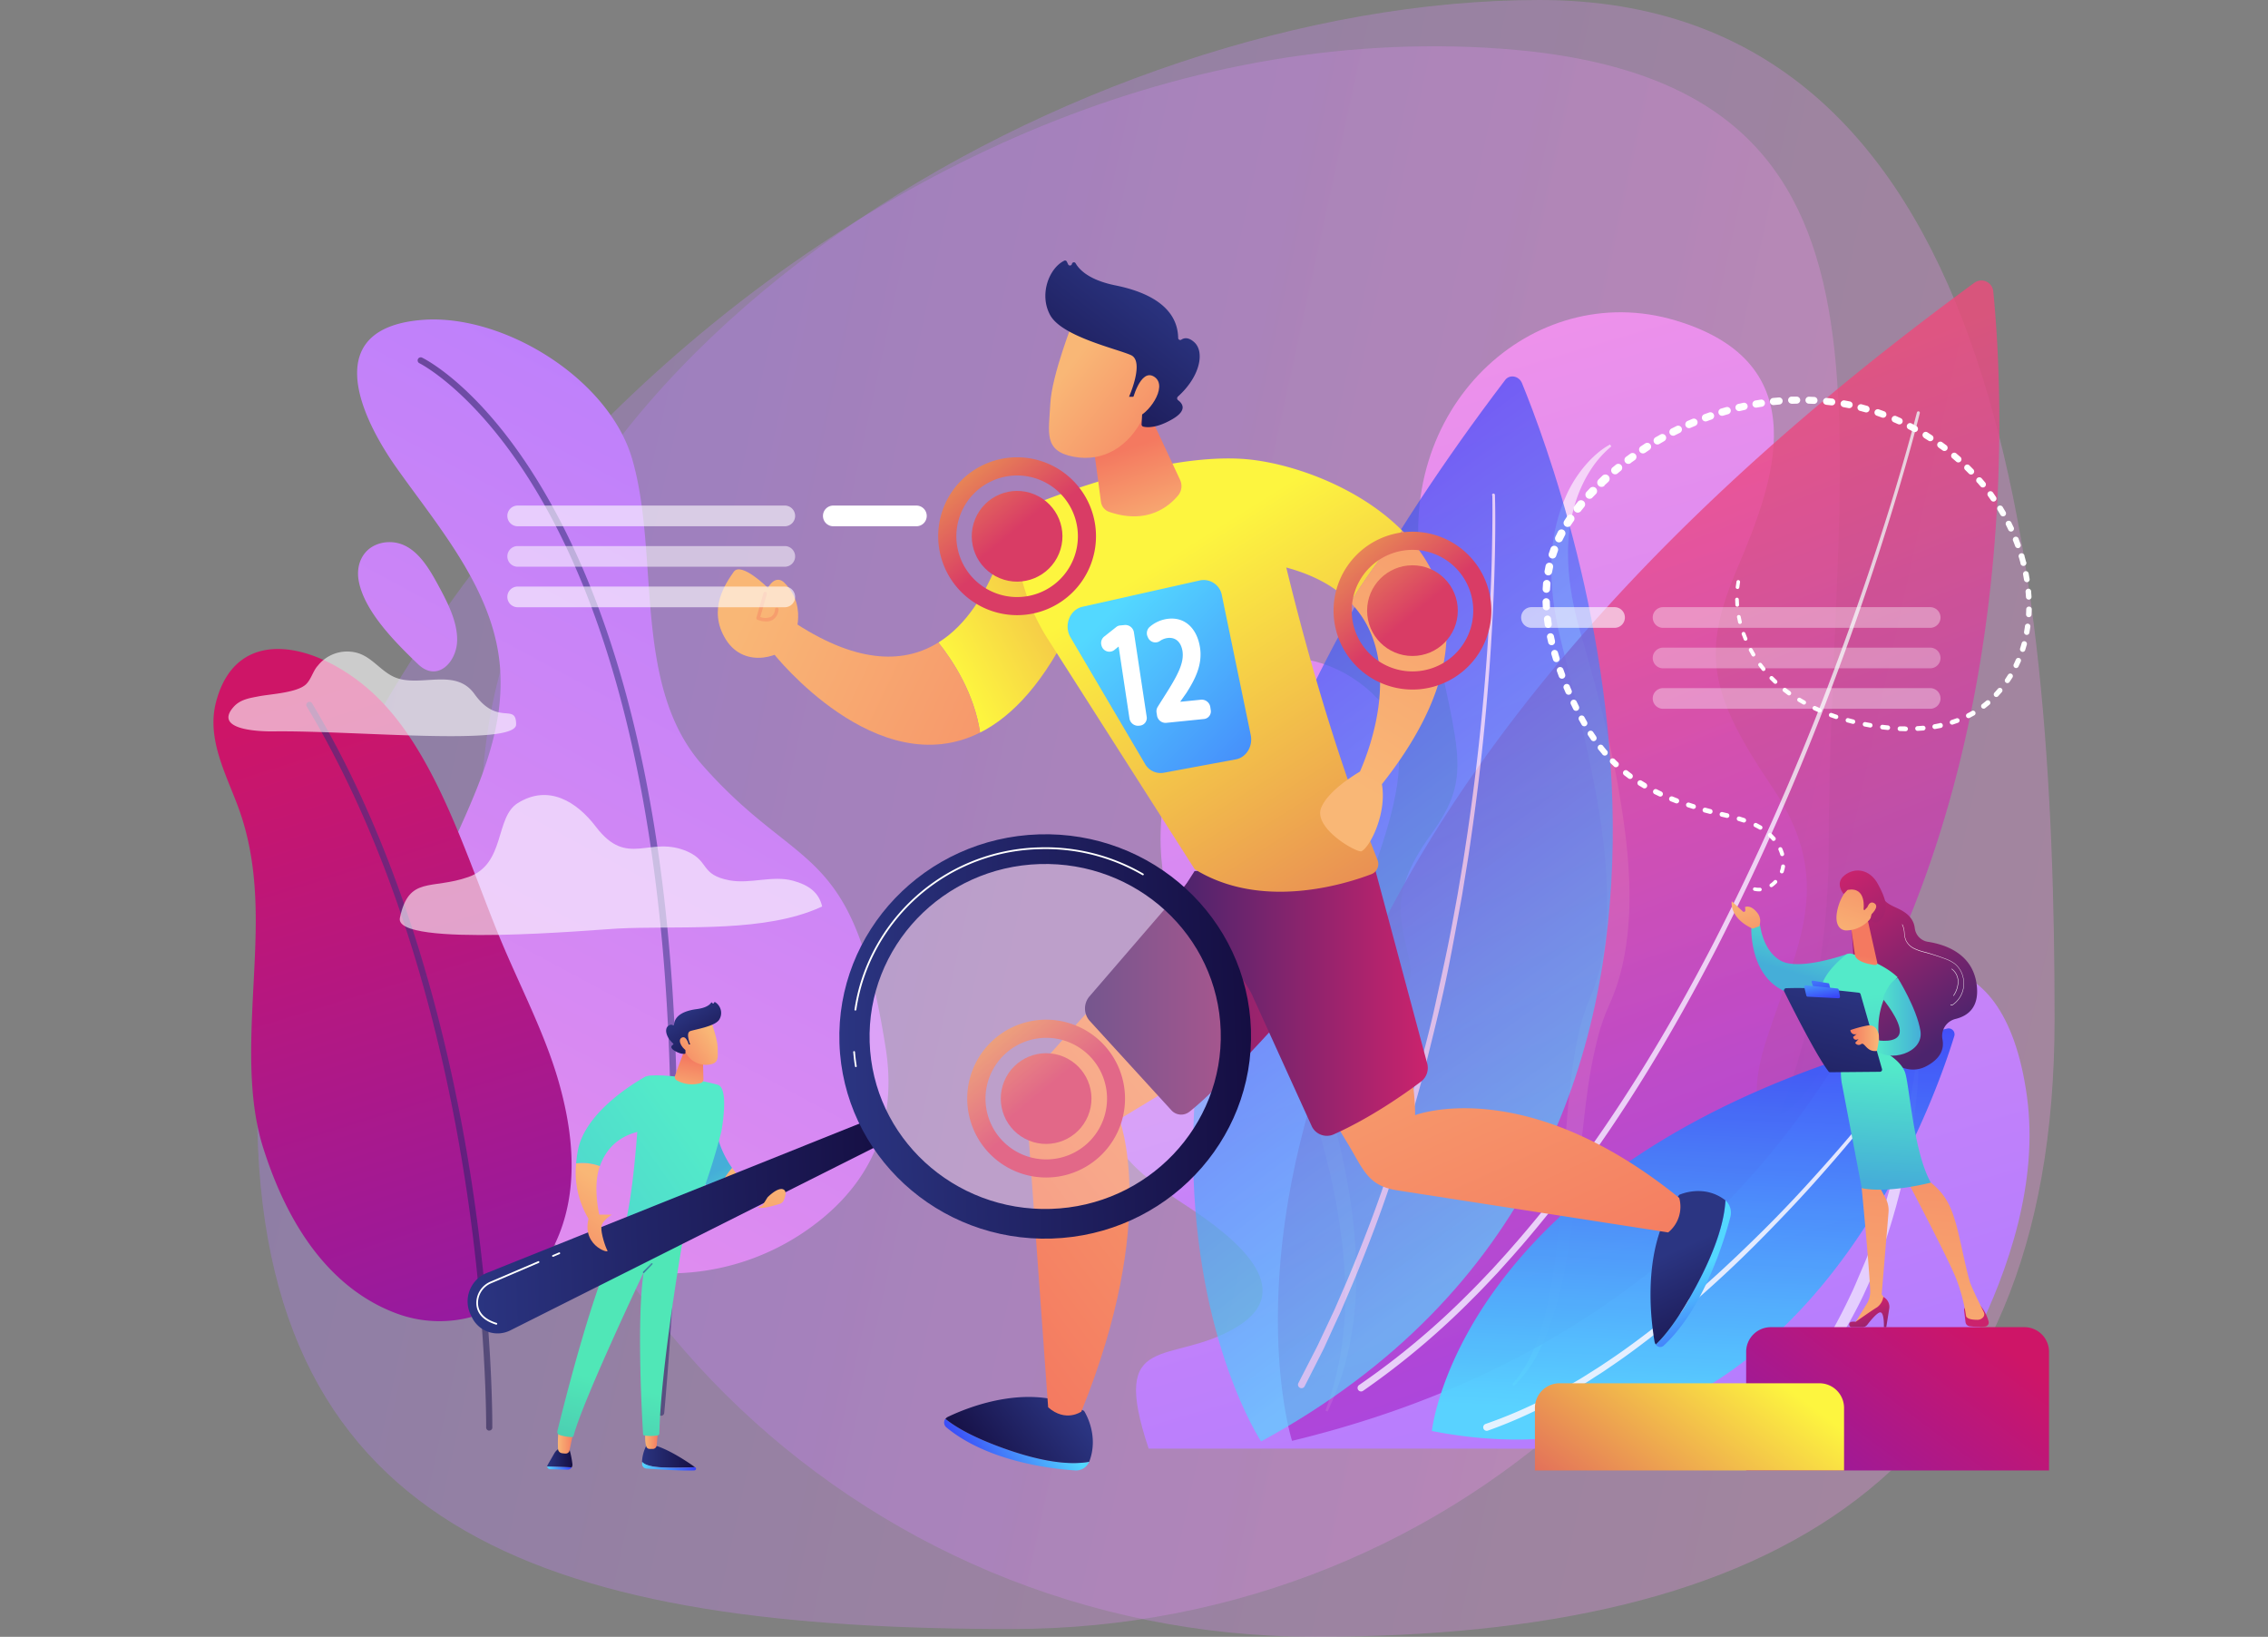 <svg id="Layer_1" data-name="Layer 1" xmlns="http://www.w3.org/2000/svg" xmlns:xlink="http://www.w3.org/1999/xlink" width="761.75" height="549.61" viewBox="0 0 761.75 549.61">
  <rect x="0" y="0" width="761.75" height="549.61" fill="#808080" stroke="none"/>
  <defs>
    <style>
      .cls-1, .cls-2 {
        opacity: 0.3;
      }

      .cls-1 {
        fill: url(#linear-gradient);
      }

      .cls-2 {
        fill: url(#linear-gradient-2);
      }

      .cls-3 {
        fill: url(#linear-gradient-3);
      }

      .cls-4, .cls-7 {
        opacity: 0.5;
      }

      .cls-4 {
        fill: url(#linear-gradient-4);
      }

      .cls-5 {
        fill: url(#linear-gradient-5);
      }

      .cls-6 {
        fill: url(#linear-gradient-6);
      }

      .cls-7 {
        fill: url(#linear-gradient-7);
      }

      .cls-8 {
        fill: url(#linear-gradient-8);
      }

      .cls-12, .cls-36, .cls-43, .cls-44, .cls-64, .cls-9 {
        fill: #fff;
      }

      .cls-9 {
        opacity: 0.62;
      }

      .cls-10 {
        opacity: 0.79;
      }

      .cls-11 {
        fill: url(#linear-gradient-9);
      }

      .cls-12 {
        opacity: 0.86;
      }

      .cls-13 {
        opacity: 0.67;
      }

      .cls-14 {
        fill: url(#linear-gradient-10);
      }

      .cls-15 {
        opacity: 0.94;
      }

      .cls-16 {
        fill: url(#linear-gradient-11);
      }

      .cls-17 {
        fill: url(#linear-gradient-12);
      }

      .cls-18 {
        fill: url(#linear-gradient-13);
      }

      .cls-19 {
        fill: url(#linear-gradient-14);
      }

      .cls-20 {
        fill: url(#linear-gradient-15);
      }

      .cls-21 {
        fill: url(#linear-gradient-16);
      }

      .cls-22 {
        fill: url(#linear-gradient-17);
      }

      .cls-23 {
        fill: url(#linear-gradient-18);
      }

      .cls-24 {
        fill: url(#linear-gradient-19);
      }

      .cls-25 {
        fill: url(#linear-gradient-20);
      }

      .cls-26 {
        fill: url(#linear-gradient-21);
      }

      .cls-27 {
        fill: url(#linear-gradient-22);
      }

      .cls-28 {
        fill: #f79e6d;
      }

      .cls-29 {
        fill: url(#linear-gradient-23);
      }

      .cls-30 {
        fill: url(#linear-gradient-24);
      }

      .cls-31 {
        fill: url(#linear-gradient-25);
      }

      .cls-32 {
        fill: url(#linear-gradient-26);
      }

      .cls-33 {
        fill: url(#linear-gradient-27);
      }

      .cls-34 {
        fill: url(#linear-gradient-28);
      }

      .cls-35 {
        fill: url(#linear-gradient-29);
      }

      .cls-37 {
        fill: url(#linear-gradient-30);
      }

      .cls-38 {
        fill: url(#linear-gradient-31);
      }

      .cls-39 {
        fill: url(#linear-gradient-32);
      }

      .cls-40 {
        fill: url(#linear-gradient-33);
      }

      .cls-41 {
        fill: url(#linear-gradient-34);
      }

      .cls-42 {
        fill: url(#linear-gradient-35);
      }

      .cls-43, .cls-45 {
        opacity: 0.6;
      }

      .cls-44 {
        opacity: 0.53;
      }

      .cls-46 {
        fill: url(#linear-gradient-36);
      }

      .cls-47 {
        fill: url(#linear-gradient-37);
      }

      .cls-48 {
        fill: url(#linear-gradient-38);
      }

      .cls-49 {
        fill: url(#linear-gradient-39);
      }

      .cls-50 {
        fill: url(#linear-gradient-40);
      }

      .cls-51 {
        fill: url(#linear-gradient-41);
      }

      .cls-52 {
        fill: url(#linear-gradient-42);
      }

      .cls-53 {
        fill: url(#linear-gradient-43);
      }

      .cls-54 {
        fill: url(#linear-gradient-44);
      }

      .cls-55 {
        fill: url(#linear-gradient-45);
      }

      .cls-56 {
        fill: url(#linear-gradient-46);
      }

      .cls-57 {
        fill: url(#linear-gradient-47);
      }

      .cls-58 {
        fill: url(#linear-gradient-48);
      }

      .cls-59 {
        fill: url(#linear-gradient-49);
      }

      .cls-60 {
        fill: url(#linear-gradient-50);
      }

      .cls-61 {
        fill: url(#linear-gradient-51);
      }

      .cls-62 {
        fill: url(#linear-gradient-52);
      }

      .cls-63 {
        fill: url(#linear-gradient-53);
      }

      .cls-64 {
        opacity: 0.23;
      }

      .cls-65 {
        fill: url(#linear-gradient-54);
      }

      .cls-66 {
        fill: url(#linear-gradient-55);
      }

      .cls-67 {
        fill: url(#linear-gradient-56);
      }

      .cls-68 {
        fill: url(#linear-gradient-57);
      }

      .cls-69 {
        fill: url(#linear-gradient-58);
      }

      .cls-70 {
        fill: url(#linear-gradient-59);
      }

      .cls-71 {
        fill: url(#linear-gradient-60);
      }

      .cls-72 {
        fill: url(#linear-gradient-61);
      }

      .cls-73 {
        fill: url(#linear-gradient-62);
      }

      .cls-74 {
        fill: url(#linear-gradient-63);
      }

      .cls-75 {
        fill: url(#linear-gradient-64);
      }

      .cls-76 {
        fill: url(#linear-gradient-65);
      }

      .cls-77 {
        fill: url(#linear-gradient-66);
      }

      .cls-78 {
        fill: url(#linear-gradient-67);
      }

      .cls-79 {
        fill: url(#linear-gradient-68);
      }

      .cls-80 {
        fill: url(#linear-gradient-69);
      }

      .cls-81 {
        fill: url(#linear-gradient-70);
      }

      .cls-82 {
        fill: url(#linear-gradient-71);
      }

      .cls-83 {
        fill: url(#linear-gradient-72);
      }

      .cls-84 {
        fill: url(#linear-gradient-73);
      }

      .cls-85 {
        fill: url(#linear-gradient-74);
      }

      .cls-86 {
        fill: url(#linear-gradient-75);
      }

      .cls-87 {
        fill: url(#linear-gradient-76);
      }
    </style>
    <linearGradient id="linear-gradient" x1="171.39" y1="208.95" x2="701.3" y2="324.57" gradientUnits="userSpaceOnUse">
      <stop offset="0" stop-color="#b37cff"/>
      <stop offset="1" stop-color="#f895e7"/>
    </linearGradient>
    <linearGradient id="linear-gradient-2" x1="114.87" y1="221.56" x2="610.33" y2="329.67" xlink:href="#linear-gradient"/>
    <linearGradient id="linear-gradient-3" x1="-623.33" y1="193.51" x2="-291.54" y2="626.87" gradientTransform="matrix(-0.99, 0.16, 0.16, 0.99, -344.07, -15.39)" xlink:href="#linear-gradient"/>
    <linearGradient id="linear-gradient-4" x1="-511.48" y1="390.96" x2="-457.29" y2="390.96" gradientTransform="matrix(-0.99, 0.16, 0.16, 0.99, -344.07, -15.39)" gradientUnits="userSpaceOnUse">
      <stop offset="0" stop-color="#2b3582"/>
      <stop offset="1" stop-color="#150e42"/>
    </linearGradient>
    <linearGradient id="linear-gradient-5" x1="-555.6" y1="141.65" x2="-223.81" y2="575.01" gradientTransform="matrix(-0.99, 0.16, 0.16, 0.99, -344.07, -15.39)" xlink:href="#linear-gradient"/>
    <linearGradient id="linear-gradient-6" x1="-819.28" y1="235.81" x2="-915.74" y2="546.64" gradientTransform="matrix(-1, 0, 0, 1, -724.23, 0)" gradientUnits="userSpaceOnUse">
      <stop offset="0" stop-color="#ce1567"/>
      <stop offset="1" stop-color="#7a1dbc"/>
    </linearGradient>
    <linearGradient id="linear-gradient-7" x1="-131.39" y1="465.72" x2="-89.88" y2="465.72" gradientTransform="matrix(-0.93, 0.38, 0.38, 0.93, -142.26, -32.23)" xlink:href="#linear-gradient-4"/>
    <linearGradient id="linear-gradient-8" x1="-1278.17" y1="494.73" x2="-1150.35" y2="63.84" gradientTransform="matrix(-1, 0, 0, 1, -724.23, 0)" xlink:href="#linear-gradient"/>
    <linearGradient id="linear-gradient-9" x1="1657.66" y1="-3507.11" x2="1940.69" y2="-3507.11" gradientTransform="matrix(-0.36, -0.93, -0.93, 0.36, -2067.84, 3235.07)" gradientUnits="userSpaceOnUse">
      <stop offset="0" stop-color="#a737d5"/>
      <stop offset="1" stop-color="#ef497a"/>
    </linearGradient>
    <linearGradient id="linear-gradient-10" x1="1091.68" y1="-4207.63" x2="1433.39" y2="-4207.63" gradientTransform="matrix(-0.42, -0.56, -0.52, 0.39, -1203.4, 2654.42)" gradientUnits="userSpaceOnUse">
      <stop offset="0" stop-color="#53d8ff"/>
      <stop offset="1" stop-color="#3840f7"/>
    </linearGradient>
    <linearGradient id="linear-gradient-11" x1="1981.75" y1="-4253.68" x2="2130.84" y2="-4253.68" gradientTransform="matrix(0.05, -0.97, -0.89, -0.04, -3318.1, 2227.09)" xlink:href="#linear-gradient-10"/>
    <linearGradient id="linear-gradient-12" x1="-2448.15" y1="1388.97" x2="-2416.7" y2="1388.97" gradientTransform="matrix(-0.8, 0.6, 0.6, 0.8, -2437.33, 837.54)" xlink:href="#linear-gradient-10"/>
    <linearGradient id="linear-gradient-13" x1="-2457.03" y1="1388.59" x2="-2418.22" y2="1388.59" gradientTransform="matrix(-0.8, 0.6, 0.6, 0.8, -2437.33, 837.54)" xlink:href="#linear-gradient-4"/>
    <linearGradient id="linear-gradient-14" x1="-2644.3" y1="1335.31" x2="-2448.12" y2="1335.31" gradientTransform="matrix(-0.8, 0.6, 0.6, 0.8, -2437.33, 837.54)" gradientUnits="userSpaceOnUse">
      <stop offset="0" stop-color="#f9b776"/>
      <stop offset="1" stop-color="#f47960"/>
    </linearGradient>
    <linearGradient id="linear-gradient-15" x1="-3040.5" y1="4776.4" x2="-3004.59" y2="4776.4" gradientTransform="matrix(0.41, 0.91, 0.91, -0.41, -2534.27, 5152.51)" xlink:href="#linear-gradient-10"/>
    <linearGradient id="linear-gradient-16" x1="-3048.64" y1="4776.14" x2="-3006.03" y2="4776.14" gradientTransform="matrix(0.41, 0.91, 0.91, -0.41, -2534.27, 5152.51)" xlink:href="#linear-gradient-4"/>
    <linearGradient id="linear-gradient-17" x1="-3237.04" y1="4732.37" x2="-3038.69" y2="4732.37" gradientTransform="matrix(0.41, 0.91, 0.91, -0.41, -2534.27, 5152.51)" xlink:href="#linear-gradient-14"/>
    <linearGradient id="linear-gradient-18" x1="-1182.2" y1="331.23" x2="-1088.64" y2="331.23" gradientTransform="matrix(-1, 0, 0, 1, -724.23, 0)" gradientUnits="userSpaceOnUse">
      <stop offset="0" stop-color="#cb236d"/>
      <stop offset="1" stop-color="#4c246d"/>
    </linearGradient>
    <linearGradient id="linear-gradient-19" x1="-1203.77" y1="334.8" x2="-1120.85" y2="334.8" xlink:href="#linear-gradient-18"/>
    <linearGradient id="linear-gradient-20" x1="-1041.47" y1="218.77" x2="-1174.61" y2="145.4" gradientTransform="matrix(-1, 0, 0, 1, -724.23, 0)" gradientUnits="userSpaceOnUse">
      <stop offset="0" stop-color="#fdf53f"/>
      <stop offset="1" stop-color="#d93c65"/>
    </linearGradient>
    <linearGradient id="linear-gradient-21" x1="-975.22" y1="205.02" x2="-1135.71" y2="282.77" gradientTransform="matrix(-1, 0, 0, 1, -724.23, 0)" xlink:href="#linear-gradient-14"/>
    <linearGradient id="linear-gradient-22" x1="-974.87" y1="204.82" x2="-1136.91" y2="283.31" gradientTransform="matrix(-1, 0, 0, 1, -724.23, 0)" xlink:href="#linear-gradient-14"/>
    <linearGradient id="linear-gradient-23" x1="-1126.13" y1="181.17" x2="-1249.52" y2="377.82" xlink:href="#linear-gradient-20"/>
    <linearGradient id="linear-gradient-24" x1="-1171.4" y1="259.56" x2="-1273.66" y2="78.82" gradientTransform="matrix(-1, 0, 0, 1, -724.23, 0)" xlink:href="#linear-gradient-14"/>
    <linearGradient id="linear-gradient-25" x1="-1113.1" y1="181.45" x2="-1102.35" y2="150.78" gradientTransform="matrix(-1, 0, 0, 1, -724.23, 0)" xlink:href="#linear-gradient-14"/>
    <linearGradient id="linear-gradient-26" x1="-7864.47" y1="123.99" x2="-7908.41" y2="157.61" gradientTransform="matrix(-1, 0, 0, 1, -7506.21, 0)" xlink:href="#linear-gradient-14"/>
    <linearGradient id="linear-gradient-27" x1="-7895.26" y1="96.8" x2="-7854.31" y2="149.53" gradientTransform="matrix(-1, 0, 0, 1, -7506.21, 0)" xlink:href="#linear-gradient-4"/>
    <linearGradient id="linear-gradient-28" x1="-7869.23" y1="116.85" x2="-7913.33" y2="150.59" gradientTransform="matrix(-1, 0, 0, 1, -7506.21, 0)" xlink:href="#linear-gradient-14"/>
    <linearGradient id="linear-gradient-29" x1="-1098.14" y1="204.5" x2="-1197.22" y2="301.3" gradientTransform="matrix(-1, 0, 0, 1, -724.23, 0)" xlink:href="#linear-gradient-10"/>
    <linearGradient id="linear-gradient-30" x1="-1153.93" y1="151.16" x2="-1199.41" y2="205.98" xlink:href="#linear-gradient-20"/>
    <linearGradient id="linear-gradient-31" x1="-1153.93" y1="151.16" x2="-1199.41" y2="205.98" xlink:href="#linear-gradient-20"/>
    <linearGradient id="linear-gradient-32" x1="-1030.89" y1="315.01" x2="-1076.37" y2="369.83" xlink:href="#linear-gradient-20"/>
    <linearGradient id="linear-gradient-33" x1="-1030.89" y1="315.01" x2="-1076.37" y2="369.83" gradientTransform="matrix(-0.38, -0.92, -0.92, 0.38, 280.56, -765.99)" xlink:href="#linear-gradient-20"/>
    <linearGradient id="linear-gradient-34" x1="-1021.14" y1="126.19" x2="-1066.62" y2="181.01" xlink:href="#linear-gradient-20"/>
    <linearGradient id="linear-gradient-35" x1="-1021.14" y1="126.19" x2="-1066.62" y2="181.01" gradientTransform="matrix(-0.38, -0.92, -0.92, 0.38, 100.09, -873.55)" xlink:href="#linear-gradient-20"/>
    <linearGradient id="linear-gradient-36" x1="-1966.86" y1="393.03" x2="-1948.62" y2="441.37" gradientTransform="matrix(-1, 0, 0, 1, -1715.24, 0)" xlink:href="#linear-gradient-14"/>
    <linearGradient id="linear-gradient-37" x1="-1965.66" y1="408.83" x2="-1956.77" y2="392.75" gradientTransform="matrix(-1, 0, 0, 1, -1715.24, 0)" gradientUnits="userSpaceOnUse">
      <stop offset="0" stop-color="#53eac9"/>
      <stop offset="1" stop-color="#45aed8"/>
    </linearGradient>
    <linearGradient id="linear-gradient-38" x1="8014.06" y1="489.06" x2="8032.17" y2="489.06" gradientTransform="translate(-7798.45)" xlink:href="#linear-gradient-4"/>
    <linearGradient id="linear-gradient-39" x1="8014.06" y1="492.32" x2="8032.17" y2="492.32" gradientTransform="translate(-7798.45)" xlink:href="#linear-gradient-10"/>
    <linearGradient id="linear-gradient-40" x1="7982.24" y1="489.11" x2="7990.72" y2="489.11" gradientTransform="translate(-7798.45)" xlink:href="#linear-gradient-4"/>
    <linearGradient id="linear-gradient-41" x1="7982.24" y1="492.96" x2="7990.47" y2="492.96" gradientTransform="translate(-7798.45)" xlink:href="#linear-gradient-10"/>
    <linearGradient id="linear-gradient-42" x1="7985.83" y1="483.26" x2="7991.33" y2="483.26" gradientTransform="translate(-7798.45)" xlink:href="#linear-gradient-14"/>
    <linearGradient id="linear-gradient-43" x1="8014.98" y1="482.9" x2="8019.57" y2="482.9" gradientTransform="translate(-7798.45)" xlink:href="#linear-gradient-14"/>
    <linearGradient id="linear-gradient-44" x1="-1923.55" y1="464.8" x2="-1886.14" y2="616.54" gradientTransform="matrix(-1, 0, 0, 1, -1715.24, 0)" gradientUnits="userSpaceOnUse">
      <stop offset="0" stop-color="#50e7b7"/>
      <stop offset="1" stop-color="#323992"/>
    </linearGradient>
    <linearGradient id="linear-gradient-45" x1="8026.39" y1="412.38" x2="8007.61" y2="436.66" gradientTransform="translate(-7798.45)" xlink:href="#linear-gradient-44"/>
    <linearGradient id="linear-gradient-46" x1="-1948.89" y1="381.57" x2="-1828.21" y2="467.68" xlink:href="#linear-gradient-37"/>
    <linearGradient id="linear-gradient-47" x1="8028.78" y1="368.67" x2="8030.95" y2="355.29" gradientTransform="translate(-7798.45)" xlink:href="#linear-gradient-14"/>
    <linearGradient id="linear-gradient-48" x1="8259.28" y1="399.07" x2="8244.66" y2="410.26" gradientTransform="translate(-7988 -478.3) rotate(2.97)" xlink:href="#linear-gradient-14"/>
    <linearGradient id="linear-gradient-49" x1="8249.01" y1="390.25" x2="8262.24" y2="407.29" gradientTransform="translate(-7988 -478.3) rotate(2.97)" xlink:href="#linear-gradient-4"/>
    <linearGradient id="linear-gradient-50" x1="8257.46" y1="396.7" x2="8242.84" y2="407.89" gradientTransform="translate(-7988 -478.3) rotate(2.97)" xlink:href="#linear-gradient-14"/>
    <linearGradient id="linear-gradient-51" x1="-1915.4" y1="396" x2="-1893.21" y2="428.04" gradientTransform="matrix(-1, 0, 0, 1, -1715.24, 0)" xlink:href="#linear-gradient-14"/>
    <linearGradient id="linear-gradient-52" x1="-1938.12" y1="366.47" x2="-1817.43" y2="452.57" xlink:href="#linear-gradient-37"/>
    <linearGradient id="linear-gradient-53" x1="1834.03" y1="213.81" x2="1978.41" y2="213.81" gradientTransform="translate(-1683.69 258.62) rotate(-1.84)" xlink:href="#linear-gradient-4"/>
    <linearGradient id="linear-gradient-54" x1="1961.65" y1="154.68" x2="2099.93" y2="154.68" gradientTransform="translate(-1683.69 258.62) rotate(-1.84)" xlink:href="#linear-gradient-4"/>
    <linearGradient id="linear-gradient-55" x1="-1977.91" y1="394.31" x2="-1959.67" y2="442.66" gradientTransform="matrix(-1, 0, 0, 1, -1715.24, 0)" xlink:href="#linear-gradient-14"/>
    <linearGradient id="linear-gradient-56" x1="-1923.68" y1="403.34" x2="-1902.91" y2="433.33" gradientTransform="matrix(-1, 0, 0, 1, -1715.24, 0)" xlink:href="#linear-gradient-14"/>
    <linearGradient id="linear-gradient-57" x1="-476.33" y1="306.44" x2="-482.63" y2="327.04" gradientTransform="translate(1085.84)" xlink:href="#linear-gradient-37"/>
    <linearGradient id="linear-gradient-58" x1="332.95" y1="300.81" x2="325.55" y2="324.99" gradientTransform="matrix(-1, 0, 0, 1, 917.66, 0)" xlink:href="#linear-gradient-14"/>
    <linearGradient id="linear-gradient-59" x1="-469.07" y1="298.15" x2="-432.43" y2="348.71" gradientTransform="translate(1085.84)" xlink:href="#linear-gradient-18"/>
    <linearGradient id="linear-gradient-60" x1="-423.52" y1="436.18" x2="-427.96" y2="416.39" gradientTransform="translate(1085.84)" xlink:href="#linear-gradient-18"/>
    <linearGradient id="linear-gradient-61" x1="-4481.38" y1="474.73" x2="-4469.46" y2="335.4" gradientTransform="translate(5106.05)" xlink:href="#linear-gradient-14"/>
    <linearGradient id="linear-gradient-62" x1="-459.22" y1="437.6" x2="-452.88" y2="457.23" gradientTransform="translate(1085.84)" xlink:href="#linear-gradient-18"/>
    <linearGradient id="linear-gradient-63" x1="-4457.4" y1="476.8" x2="-4445.48" y2="337.44" gradientTransform="translate(5106.05)" xlink:href="#linear-gradient-14"/>
    <linearGradient id="linear-gradient-64" x1="-4481.07" y1="334.38" x2="-4475.15" y2="389.28" gradientTransform="translate(5106.05)" xlink:href="#linear-gradient-37"/>
    <linearGradient id="linear-gradient-65" x1="-451.15" y1="357.68" x2="-453.68" y2="397.26" gradientTransform="translate(1085.84)" xlink:href="#linear-gradient-37"/>
    <linearGradient id="linear-gradient-66" x1="-4482.69" y1="337.4" x2="-4480.45" y2="321.02" gradientTransform="translate(5106.05)" xlink:href="#linear-gradient-14"/>
    <linearGradient id="linear-gradient-67" x1="-4592.73" y1="-161.75" x2="-4573.2" y2="-196.52" gradientTransform="translate(5155.82 -416.04) rotate(-11.2)" xlink:href="#linear-gradient-14"/>
    <linearGradient id="linear-gradient-68" x1="-465.56" y1="291.96" x2="-427.29" y2="344.76" gradientTransform="translate(1085.84)" xlink:href="#linear-gradient-18"/>
    <linearGradient id="linear-gradient-69" x1="-4588.57" y1="-159.41" x2="-4569.04" y2="-194.19" gradientTransform="translate(5155.82 -416.04) rotate(-11.2)" xlink:href="#linear-gradient-14"/>
    <linearGradient id="linear-gradient-70" x1="-456.03" y1="341.43" x2="-440.73" y2="341.43" gradientTransform="translate(1085.84)" xlink:href="#linear-gradient-37"/>
    <linearGradient id="linear-gradient-71" x1="327.43" y1="329.96" x2="344.36" y2="400.5" gradientTransform="matrix(-1, 0, 0, 1, 946.91, 0)" xlink:href="#linear-gradient-4"/>
    <linearGradient id="linear-gradient-72" x1="338.03" y1="318.84" x2="334.43" y2="334.68" gradientTransform="matrix(-1, 0, 0, 1, 946.91, 0)" xlink:href="#linear-gradient-10"/>
    <linearGradient id="linear-gradient-73" x1="336.15" y1="325.48" x2="334.42" y2="335.83" gradientTransform="matrix(-1, 0, 0, 1, 946.91, 0)" xlink:href="#linear-gradient-10"/>
    <linearGradient id="linear-gradient-74" x1="315.83" y1="348.62" x2="325.42" y2="348.62" gradientTransform="matrix(-1, 0, 0, 1, 946.91, 0)" xlink:href="#linear-gradient-14"/>
    <linearGradient id="linear-gradient-75" x1="-1384.4" y1="442.14" x2="-1312.56" y2="537.53" gradientTransform="matrix(1, 0, 0, -1, 1998.91, 939.4)" xlink:href="#linear-gradient-6"/>
    <linearGradient id="linear-gradient-76" x1="-1311.29" y1="455.87" x2="-1249.75" y2="537.58" gradientTransform="matrix(1, 0, 0, -1, 1859.13, 958.28)" xlink:href="#linear-gradient-20"/>
  </defs>
  <g>
    <path class="cls-1" d="M690.07,342.13c0,153.32-94,207.48-248.48,207.48S161.8,425.31,161.8,272,362.51,0,517,0,690.07,188.8,690.07,342.13Z"/>
    <path class="cls-2" d="M614.21,284.57C614.21,429.5,491.37,547,339.84,547S86.37,517.32,86.37,372.39,276.67,4,498.83,16C650.14,24.17,614.21,139.64,614.21,284.57Z"/>
    <g>
      <g>
        <g>
          <g>
            <path class="cls-3" d="M164.36,252.86c2.84-9.46,4.41-19.14,3.54-29.27-2.2-25.53-20.54-46.48-34.74-66.53-13-18.42-25.1-47,8.76-49.65,27-2.07,62.47,19.55,70.4,46.68,9.38,32.1-.07,75.94,23.53,102.73,33,37.48,50.59,24.94,61.64,95.21,4.72,30-9.3,49.21-26.92,61.32a80.72,80.72,0,0,1-92.18-.46c-24.38-17.16-41.6-44.62-42-74.86C136,307.5,155.86,281.18,164.36,252.86Z"/>
            <path class="cls-4" d="M222.1,475.39a1.05,1.05,0,0,0,1-.95c6.17-68.78,5.76-130.18-1.22-182.5-5.59-41.9-15.38-78.12-29.11-107.64-23.44-50.44-49.87-63.67-51-64.21a1,1,0,0,0-.91,1.87c.27.13,27,13.58,50.13,63.48,21.37,46.12,43.93,133.67,30,288.81a1,1,0,0,0,.95,1.13Z"/>
          </g>
          <path class="cls-5" d="M126.16,183a11.44,11.44,0,0,1,4.17-.95c8.48-.35,13.29,7.9,16.82,14.39,3,5.55,6.61,12.31,6.38,18.88-.26,7.1-6.69,13.88-13.11,7.71-7.29-7-18.27-17.79-20-28.33C119.59,189.42,121.89,184.86,126.16,183Z"/>
        </g>
        <g>
          <path class="cls-6" d="M88.38,385.36c-6.95-21.92-2.84-49-2.5-73.38.18-12.9-.78-25.52-4.79-37.85s-12-24.94-8.55-38.33c7-27,34.92-19.59,52.86-2.93,20.82,19.33,31.23,54.62,42.19,81.34,6.6,16.11,15.28,32.33,20.06,49.05,7.92,27.69,4.61,48.31-6.82,63.67a41.39,41.39,0,0,1-47.52,14.15C117.73,435.35,99.57,420.73,88.38,385.36Z"/>
          <path class="cls-7" d="M164.35,480.36a1,1,0,0,0,1-1c0-.35.29-35.5-7-82.81-6.72-43.67-21.47-106.94-53.52-160.37a1,1,0,0,0-1.43-.36,1,1,0,0,0-.36,1.43c31.87,53.13,46.55,116.1,53.25,159.58,7.26,47.14,7,82.16,7,82.51a1.05,1.05,0,0,0,1,1.05Z"/>
        </g>
      </g>
      <g>
        <path class="cls-8" d="M640.26,486.45s48.4-60.81,40.53-118.29-47.14-50.63-64.62-16.64-33.18,29.33-22.8-2.63,23.4-52.76,1.88-84.57S571.51,219,583.6,190.6s27.26-68.61-20.83-83-96,29.75-84.8,87.46,17.95,64,2.5,85.37-9,30.15-6.82,44.07-21.41,17.17-20.91-2.43,30.53-65.85,10-87.43-60.66-21.81-70.95,28.08,22.68,72.32,21,90.37-19.34-9.32-34.75,9.08,5.34,32.85,20.61,42.82,38.31,27.83,16.39,40.81-42.66.56-29.24,40.62Z"/>
        <path class="cls-9" d="M540.77,149.25a25.14,25.14,0,0,0-4.32,3,34.47,34.47,0,0,0-3.74,3.71,41.93,41.93,0,0,0-5.9,8.8,55.65,55.65,0,0,0-5.51,20.51c-.1.89-.13,1.77-.17,2.66s-.09,1.78-.07,2.66l0,2.67.13,2.65.07,1.33.13,1.32.26,2.64c.27,1.75.46,3.51.79,5.24s.64,3.48,1,5.18l.59,2.58.62,2.49,2.47,9.93c3.27,13.25,6.43,26.48,8.9,39.79s4.08,26.74,3.71,40a95.52,95.52,0,0,1-.74,9.88,74.13,74.13,0,0,1-1.81,9.64,63.35,63.35,0,0,1-3.13,9.19,69.62,69.62,0,0,0-3.44,10.24,163.68,163.68,0,0,0-3.37,20.68c-.73,6.87-1.29,13.72-1.73,20.56-.94,13.66-1.75,27.28-3.72,40.72-.25,1.68-.51,3.35-.83,5s-.64,3.33-1,5-.77,3.29-1.15,4.94c-.22.81-.46,1.62-.69,2.43s-.45,1.64-.74,2.43l-.81,2.4c-.27.79-.61,1.56-.92,2.35-.59,1.59-1.36,3.08-2.06,4.62a42.09,42.09,0,0,1-5.67,8.35l.55.54a42.82,42.82,0,0,0,6.47-8.14,62.74,62.74,0,0,0,4.56-9.36,117.23,117.23,0,0,0,5.67-20c2.78-13.55,4.1-27.26,5.6-40.86.76-6.79,1.44-13.58,2.37-20.29A160.88,160.88,0,0,1,537,347.07a68.71,68.71,0,0,1,3.26-9.14A68.87,68.87,0,0,0,544,327.77a80.91,80.91,0,0,0,2.17-10.48,104.85,104.85,0,0,0,1-10.57c.59-14.12-1.17-28-3.52-41.64s-5.66-27-9.3-40.29c-.92-3.31-1.84-6.62-2.8-9.91l-.72-2.47-.66-2.4c-.46-1.6-.81-3.22-1.2-4.84s-.66-3.24-1-4.86l-.38-2.46c-.13-.81-.25-1.63-.33-2.45a75.8,75.8,0,0,1-.6-9.87,56.68,56.68,0,0,1,.82-9.82,53.28,53.28,0,0,1,2.54-9.52,49.58,49.58,0,0,1,2-4.53,41.18,41.18,0,0,1,2.51-4.3,33.53,33.53,0,0,1,6.66-7.45Z"/>
        <path class="cls-9" d="M643.8,355.23c-1.45,10.76-3.5,21.43-6,32q-1.89,7.89-4.18,15.66c-.37,1.3-.8,2.58-1.19,3.87s-.83,2.57-1.25,3.85c-.82,2.57-1.75,5.11-2.65,7.65s-1.9,5-3,7.51-2.1,5-3.19,7.42c-2.27,4.87-4.68,9.68-7.35,14.35a157.11,157.11,0,0,1-8.73,13.56,149.16,149.16,0,0,1-10.36,12.47l.52.57a93.46,93.46,0,0,0,11.81-11.48A125,125,0,0,0,618,449.31a150.64,150.64,0,0,0,7.91-14.5c1.13-2.51,2.31-5,3.33-7.55s2-5.12,3-7.69,1.82-5.18,2.63-7.81c.42-1.3.81-2.62,1.18-3.94s.78-2.63,1.11-4c1.46-5.28,2.66-10.64,3.7-16a199.46,199.46,0,0,0,3.71-32.57Z"/>
        <path class="cls-9" d="M435.36,253.61a36.6,36.6,0,0,0-5.08,5.26,50.38,50.38,0,0,0-4.19,6c-.63,1-1.23,2.13-1.8,3.22s-1.08,2.22-1.55,3.36a54.88,54.88,0,0,0-2.49,7,64.52,64.52,0,0,0-1.08,29.6c.24,1.21.52,2.42.78,3.64s.64,2.39,1,3.59c.71,2.37,1.49,4.75,2.31,7l4.93,13.48q5,13.44,9.53,26.91c3,9,5.73,18.08,8,27.26,1.18,4.58,2.15,9.2,3,13.84.4,2.32.84,4.65,1.16,7s.66,4.67.95,7c.49,4.69.9,9.4.94,14.11.09,2.36,0,4.71,0,7.07s-.18,4.71-.45,7.06a109.06,109.06,0,0,1-2.13,14,107.67,107.67,0,0,1-4,13.65l.71.3a96.64,96.64,0,0,0,8.3-27.61c.42-2.39.6-4.8.88-7.21l.25-3.62c0-.6.09-1.21.11-1.81l0-1.81c.18-4.85,0-9.69-.3-14.52-1.36-19.34-6-38.23-11.76-56.55-2.84-9.19-6.09-18.22-9.32-27.22l-4.82-13.47c-.81-2.27-1.54-4.42-2.22-6.62-.3-1.11-.63-2.21-.92-3.32l-.79-3.35a68.74,68.74,0,0,1-.48-27.26,63.06,63.06,0,0,1,4-13.25,57.43,57.43,0,0,1,7-12.17Z"/>
      </g>
      <g>
        <g class="cls-10">
          <path class="cls-11" d="M669.47,97.81c4.76,47.33,21.24,323.9-235.51,386,0,0-57.72-179.28,229.13-388.83A4,4,0,0,1,669.47,97.81Z"/>
          <path class="cls-12" d="M643.82,138.52c-2,7.73-4.18,15.43-6.45,23.09s-4.68,15.29-7.16,22.89q-7.46,22.8-16,45.21a849.73,849.73,0,0,1-39,87.58c-14.73,28.34-31.32,55.79-50.71,81.16-4.83,6.36-9.9,12.53-15.12,18.56-1.32,1.49-2.6,3-3.95,4.49l-4,4.41c-2.75,2.89-5.47,5.8-8.32,8.59a257.21,257.21,0,0,1-36.63,30.57h0a1.18,1.18,0,1,0,1.33,1.95h0a260,260,0,0,0,36.85-31c2.86-2.81,5.59-5.75,8.35-8.67l4-4.46c1.35-1.48,2.64-3,4-4.53,5.23-6.09,10.3-12.31,15.13-18.71,19.39-25.56,35.93-53.16,50.6-81.62a852.21,852.21,0,0,0,38.73-87.87q8.49-22.47,15.86-45.33,3.69-11.43,7.09-22.94c2.25-7.69,4.43-15.38,6.38-23.16a.5.5,0,0,0-.36-.61.51.51,0,0,0-.61.37Z"/>
        </g>
        <g class="cls-13">
          <path class="cls-14" d="M511.18,128.63c15.2,37.09,95.27,256-87.62,355.38,0,0-88.18-132.82,82-356.44C507.06,125.61,510.18,126.21,511.18,128.63Z"/>
          <path class="cls-12" d="M501.22,166.28c.11,6.41,0,12.84-.13,19.25s-.4,12.84-.74,19.25q-1,19.23-2.94,38.41t-4.78,38.22c-.5,3.17-.95,6.35-1.48,9.51l-1.6,9.5c-1.16,6.31-2.28,12.63-3.6,18.91s-2.69,12.55-4.07,18.82-3,12.48-4.67,18.67-3.42,12.37-5.17,18.54l-2.86,9.19c-.48,1.53-.95,3.07-1.44,4.59l-1.55,4.55c-4,12.19-8.65,24.16-13.6,36l-3.83,8.82c-.61,1.48-1.34,2.91-2,4.37l-2.05,4.34-2.05,4.35c-.7,1.45-1.46,2.86-2.18,4.29l-4.39,8.55v0a1.18,1.18,0,1,0,2.1,1.08h0l4.38-8.62c.72-1.44,1.48-2.87,2.17-4.32l2-4.38,2-4.38c.67-1.46,1.4-2.9,2-4.39l3.81-8.88c4.92-11.9,9.52-23.95,13.49-36.19l1.53-4.58c.5-1.53.95-3.08,1.43-4.61l2.83-9.24c1.73-6.2,3.55-12.37,5.11-18.62s3.1-12.49,4.59-18.74,2.8-12.57,4-18.89,2.39-12.64,3.53-19l1.55-9.52c.53-3.18,1-6.36,1.44-9.54q2.78-19.1,4.62-38.31t2.78-38.48q.47-9.65.66-19.28c.12-6.44.18-12.86,0-19.31a.52.52,0,0,0-.51-.49.5.5,0,0,0-.49.52Z"/>
        </g>
        <g class="cls-15">
          <path class="cls-16" d="M656.35,348c-7.11,23.21-53.51,156.5-175.43,132.5,0,0,9.94-96.14,173.25-135.16A2,2,0,0,1,656.35,348Z"/>
          <path class="cls-12" d="M637.28,361.62c-4.58,6.11-9.41,12.05-14.32,17.91s-10,11.61-15.12,17.25S597.4,408,592,413.35,581.06,424,575.37,429.14s-11.47,10.09-17.47,14.8-12.11,9.31-18.47,13.51c-.79.52-1.57,1.08-2.38,1.58l-2.41,1.53c-1.62,1-3.2,2.07-4.86,3l-4.93,2.89-5,2.69a157.31,157.31,0,0,1-20.89,9h0a1.19,1.19,0,0,0-.73,1.51,1.17,1.17,0,0,0,1.5.73h0a158.27,158.27,0,0,0,21.15-9.33l5.07-2.76,5-2.95c1.67-.95,3.25-2,4.88-3.07l2.43-1.55c.81-.52,1.59-1.08,2.38-1.62,6.39-4.29,12.5-8.94,18.49-13.74s11.79-9.84,17.46-15,11.17-10.5,16.55-16,10.64-11,15.78-16.73,10.14-11.5,15-17.41,9.66-11.89,14.23-18.06a.5.5,0,0,0-.81-.6Z"/>
        </g>
      </g>
      <g>
        <g>
          <path class="cls-17" d="M365.82,490.81a4.76,4.76,0,0,1-4.73,2.94c-8-.54-29.4-3-43.22-14.45a2.11,2.11,0,0,1-.35-2.89c3.56,2.88,9.47,6.24,19.25,9.77C351.79,491.6,360.68,491.75,365.82,490.81Z"/>
          <path class="cls-18" d="M364.11,473.78s5.22,7.89,1.74,17l0,.06c-5.14.94-14,.79-29.05-4.63-9.78-3.53-15.69-6.89-19.25-9.77a2.13,2.13,0,0,1,.82-.68C325.89,472.15,347.07,463.86,364.11,473.78Z"/>
        </g>
        <path class="cls-19" d="M442.59,273.9l13.3,10.43s20.84,29.74-24.53,57.66-55.42,33.82-55.42,33.82,13.42,33.57-12.75,98.18c0,0-5.22,3.75-11.15-1.44l-7.25-100.42c-.75-11.09,4-13.57,10.94-21.65,16.63-19.25,52.24-55.06,56.62-60.14Z"/>
        <g>
          <path class="cls-20" d="M579.55,403.09a5.58,5.58,0,0,1,1.59,5.7c-2.23,8.47-9.11,30.74-22.31,43a1.72,1.72,0,0,1-2.66-.26c3.35-3.18,7.64-8.75,12.92-18.42C577.2,418.25,579.26,408.79,579.55,403.09Z"/>
          <path class="cls-21" d="M564,401.21s8.17-3.85,15.51,1.84l0,0c-.29,5.7-2.35,15.16-10.46,30-5.28,9.67-9.57,15.24-12.92,18.42a2.42,2.42,0,0,1-.42-1C554.21,441.67,551.43,417.25,564,401.21Z"/>
        </g>
        <path class="cls-22" d="M402.85,273.81l12.2-11.93s31.07-15.77,46.08,38.77,14.15,73.81,14.15,73.81S512.06,360.2,564,402.24a11.12,11.12,0,0,1-3.71,11.59l-91.13-14.15c-10.06-1.62-11.25-7.18-16.93-16.41-13.53-22-37.7-67.79-41.28-73.58Z"/>
        <path class="cls-23" d="M457.8,288.19s2.47,18.2-11.7,35.73c-11.7,14.48-36.75,41.73-46.61,49.38a4.44,4.44,0,0,1-6.1-.54l-27.42-30a6.25,6.25,0,0,1-.11-8.12L403,291.56Z"/>
        <path class="cls-24" d="M460.86,288.19l18.39,68.54a5.8,5.8,0,0,1-1.87,6.37c-5.38,4.06-17,12.28-29.51,17.84a5.63,5.63,0,0,1-7.24-2.66l-19.76-43.46c-1.71-5-21.44-30.82-24.25-35.15l4.59-7.17Z"/>
        <path class="cls-25" d="M339.69,172.58l21.08,35.48C351,229,340.08,240.5,329.18,246c-1.94-13-8.89-23.83-14-30.25C334.62,203.64,339.69,172.58,339.69,172.58Z"/>
        <path class="cls-26" d="M267.29,209.36c21.57,14,37,13.16,47.89,6.37,5.11,6.42,12.06,17.23,14,30.25-34.63,17.44-69.31-26.45-69.31-26.45Z"/>
        <path class="cls-27" d="M266.11,215.44s5.83-11.11-2.55-19.64c0,0-2.7-3.38-5.66,1.58,0,0-9-8.95-11.48-5.35s-9,12.54-2.62,22.72S263.27,220.46,266.11,215.44Z"/>
        <path class="cls-28" d="M257.27,208.69a4.44,4.44,0,0,0,2.22-.54,4.28,4.28,0,0,0,2-3.47.59.59,0,0,0-1.18-.13,3.17,3.17,0,0,1-1.37,2.57,4.8,4.8,0,0,1-3.59.06l2.21-7.67a.6.6,0,0,0-.41-.74.59.59,0,0,0-.73.41l-2.36,8.2a.59.59,0,0,0,.33.71A8.09,8.09,0,0,0,257.27,208.69Z"/>
        <path class="cls-29" d="M416.82,154.06c15,.84,38.8,8.66,54.15,24.13a201.11,201.11,0,0,0-17.39,24.12c-4.83-5-11.78-9.1-21.56-11.75,8.45,34.56,18.44,67.5,30.62,98.11a3.69,3.69,0,0,1-1.91,4.82c-9.42,3.59-37.2,12.15-59.48-1.63l-49.4-77.41a70,70,0,0,1-10.21-27.91l-1.95-14S384.06,152.24,416.82,154.06Z"/>
        <path class="cls-30" d="M443.76,271.2c2.15-5.19,9.5-10,13-12.12,3.05-6.88,15.23-37.85-3.19-56.77A201.11,201.11,0,0,1,471,178.19c17.72,17.84,24.2,45.88-6.86,85.13,1.69,9.67-3.84,20.92-6.83,22.5C455.9,286.55,440.91,278.09,443.76,271.2Z"/>
        <path class="cls-31" d="M383.45,133.5l12.91,27.65a4.91,4.91,0,0,1-.6,5.13c-3.13,3.81-10.51,10-23.35,5.56a4.2,4.2,0,0,1-2.65-3.45l-3.36-25.11Z"/>
        <g>
          <path class="cls-32" d="M360.57,107.53s-7.31,18.36-7.8,28-2.39,15.89,7.8,17.83,18.75-3.61,23.4-13.21c0,0,7.28-14.79,5.65-20.84S360.57,107.53,360.57,107.53Z"/>
          <path class="cls-33" d="M380.49,133.24H379.2s5.31-11.9.65-14-23.12-6.21-27.1-13.38c-3.84-6.91-.42-15.83,4.71-18.33a.66.66,0,0,1,.87.35l.42.88a.68.68,0,0,0,1.28-.14h0a.67.67,0,0,1,1.24-.21c1.22,2.14,4.52,5.63,13.37,7.42,12.56,2.53,20.86,8.1,21.07,17.6a.69.69,0,0,0,1.07.62c.93-.62,2.41-.91,4.39.91,3.45,3.18,2,11.41-5.52,18.18a.8.8,0,0,0,0,1.22c1.37,1,3.42,3.3-1.88,6.39s-8.62,2.83-9.83,2.49a.76.76,0,0,1-.52-.78l.47-8.42a.73.73,0,0,0-.69-.81Z"/>
          <path class="cls-34" d="M380.17,135s2.79-11.72,7.59-8.43-2.49,13.13-6.35,13.57Z"/>
        </g>
        <path class="cls-35" d="M410.41,200l9.67,46.8c.79,3.79-1.5,7.53-5,8.18l-24.27,4.51a6,6,0,0,1-6.24-3l-25-42.44c-2.36-4-.31-9.36,4-10.31l39.6-8.88A6.22,6.22,0,0,1,410.41,200Z"/>
        <g>
          <path class="cls-36" d="M375.72,217.15h-.08l-1.46,1.18a2.72,2.72,0,0,1-4.21-1.54h0a2.78,2.78,0,0,1,.84-3l4.12-3.26a2.39,2.39,0,0,1,1.25-.51l1.63-.16a2.93,2.93,0,0,1,3.05,2.55l4.26,28.17a2.58,2.58,0,0,1-2.2,3.07l-.53.05a2.91,2.91,0,0,1-3.05-2.54Z"/>
          <path class="cls-36" d="M388.59,240.18l-.14-.9a2.83,2.83,0,0,1,.39-1.94l2.15-3.42c4.58-7.16,6.71-11.23,6.19-15.18-.41-2.76-2-4.82-4.94-4.52a5.77,5.77,0,0,0-2.74,1.07,2.7,2.7,0,0,1-3.95-1.27l-.06-.13a2.84,2.84,0,0,1,.56-3.3,11.37,11.37,0,0,1,6.44-2.83c5.78-.58,9.63,3.57,10.56,9.7.86,5.67-1.56,10.5-4.59,15.24l-2,2.83v.11l7-.7a2.91,2.91,0,0,1,3.05,2.54l.13.88a2.58,2.58,0,0,1-2.2,3.07l-12.85,1.3A2.92,2.92,0,0,1,388.59,240.18Z"/>
        </g>
      </g>
      <g>
        <path class="cls-37" d="M474.4,231.54A26.5,26.5,0,1,0,447.9,205,26.53,26.53,0,0,0,474.4,231.54Zm0-46.91A20.41,20.41,0,1,1,454,205,20.43,20.43,0,0,1,474.4,184.63Z"/>
        <circle class="cls-38" cx="474.4" cy="205.04" r="15.23"/>
      </g>
      <g>
        <path class="cls-39" d="M351.36,395.39a26.5,26.5,0,1,0-26.5-26.5A26.52,26.52,0,0,0,351.36,395.39Zm0-46.9A20.41,20.41,0,1,1,331,368.89,20.42,20.42,0,0,1,351.36,348.49Z"/>
        <circle class="cls-40" cx="351.36" cy="368.89" r="15.23" transform="translate(-123.91 552.33) rotate(-67.5)"/>
      </g>
      <g>
        <path class="cls-41" d="M341.61,206.56a26.5,26.5,0,1,0-26.5-26.49A26.52,26.52,0,0,0,341.61,206.56Zm0-46.9a20.41,20.41,0,1,1-20.4,20.41A20.43,20.43,0,0,1,341.61,159.66Z"/>
        <circle class="cls-42" cx="341.61" cy="180.07" r="15.23" transform="translate(44.52 426.77) rotate(-67.5)"/>
      </g>
      <g>
        <path class="cls-36" d="M279.88,176.71h27.91a3.47,3.47,0,0,0,3.47-3.48h0a3.47,3.47,0,0,0-3.47-3.47H279.88a3.47,3.47,0,0,0-3.47,3.47h0A3.47,3.47,0,0,0,279.88,176.71Z"/>
        <path class="cls-43" d="M173.87,176.71h89.72a3.47,3.47,0,0,0,3.47-3.48h0a3.47,3.47,0,0,0-3.47-3.47H173.87a3.47,3.47,0,0,0-3.47,3.47h0A3.47,3.47,0,0,0,173.87,176.71Z"/>
        <path class="cls-44" d="M173.87,190.3h89.72a3.47,3.47,0,0,0,3.47-3.47h0a3.47,3.47,0,0,0-3.47-3.47H173.87a3.47,3.47,0,0,0-3.47,3.47h0A3.47,3.47,0,0,0,173.87,190.3Z"/>
        <path class="cls-43" d="M173.87,203.9h89.72a3.47,3.47,0,0,0,3.47-3.47h0a3.47,3.47,0,0,0-3.47-3.47H173.87a3.47,3.47,0,0,0-3.47,3.47h0A3.47,3.47,0,0,0,173.87,203.9Z"/>
      </g>
      <g class="cls-45">
        <path class="cls-36" d="M542.28,210.82H514.37a3.47,3.47,0,0,1-3.47-3.48h0a3.47,3.47,0,0,1,3.47-3.47h27.91a3.47,3.47,0,0,1,3.47,3.47h0A3.47,3.47,0,0,1,542.28,210.82Z"/>
        <path class="cls-43" d="M648.29,210.82H558.57a3.47,3.47,0,0,1-3.47-3.48h0a3.47,3.47,0,0,1,3.47-3.47h89.72a3.48,3.48,0,0,1,3.47,3.47h0A3.48,3.48,0,0,1,648.29,210.82Z"/>
        <path class="cls-44" d="M648.29,224.41H558.57a3.47,3.47,0,0,1-3.47-3.47h0a3.47,3.47,0,0,1,3.47-3.47h89.72a3.48,3.48,0,0,1,3.47,3.47h0A3.47,3.47,0,0,1,648.29,224.41Z"/>
        <path class="cls-43" d="M648.29,238H558.57a3.47,3.47,0,0,1-3.47-3.47h0a3.47,3.47,0,0,1,3.47-3.47h89.72a3.48,3.48,0,0,1,3.47,3.47h0A3.47,3.47,0,0,1,648.29,238Z"/>
      </g>
      <g>
        <g>
          <g>
            <path class="cls-46" d="M256.37,401.4l-3.59,3.54a25.69,25.69,0,0,1-12-4.09,28.21,28.21,0,0,1,5.1-8.74A29.51,29.51,0,0,0,256.37,401.4Z"/>
            <path class="cls-47" d="M231.42,388.17,239.88,375a33.29,33.29,0,0,0,6,17.16,28.21,28.21,0,0,0-5.1,8.74A23.22,23.22,0,0,1,231.42,388.17Z"/>
          </g>
          <path class="cls-48" d="M222.42,492.71c4.22.2,8.3.08,11-.07-2.49-1.76-8.2-5.61-13-7.14l-3.28-.19a13.22,13.22,0,0,0-1.51,5.56C216.21,491.55,217.8,492.5,222.42,492.71Z"/>
          <path class="cls-49" d="M233.48,492.67l0,0c-2.73.15-6.81.27-11,.07-4.62-.21-6.21-1.16-6.75-1.84l-.06.55a1.55,1.55,0,0,0,1.42,1.66c3.45.26,12,.85,16.15.63A.57.57,0,0,0,233.48,492.67Z"/>
          <path class="cls-50" d="M192.25,491.58a32.22,32.22,0,0,0-1.18-5.57c-.6-1.15-2.66,0-2.66,0a5.49,5.49,0,0,0-2.11,1.79l-2.38,4.13a.9.9,0,0,0-.13.49l8.23.29A1.61,1.61,0,0,0,192.25,491.58Z"/>
          <path class="cls-51" d="M183.79,492.42a1,1,0,0,0,.91.92l5.87.16a1.67,1.67,0,0,0,1.45-.79Z"/>
          <path class="cls-52" d="M192.88,479.43c-.07.24-1.13,5.39-1.6,7.65a1.3,1.3,0,0,1-1.33,1c-.35,0-.75-.05-1.18-.11a1.55,1.55,0,0,1-1.35-1.48c-.08-2-.12-5.79.61-7.27C189,477.23,192.88,479.43,192.88,479.43Z"/>
          <path class="cls-53" d="M216.53,480.9c.46,0-.18,2.36.51,4.69a1.19,1.19,0,0,0,1.1.94c.35,0,.77,0,1.2,0a1.33,1.33,0,0,0,1.22-1.2l.56-6Z"/>
          <path class="cls-54" d="M229.29,416.7c-.21,1-7.39,42.9-7.83,64.58a.72.72,0,0,1-.63.72,14.39,14.39,0,0,1-4.41,0,.51.51,0,0,1-.43-.47c-.25-4.05-2.27-38.22.2-54.3,0,0-20.43,43-23.53,54.85a.61.61,0,0,1-.63.47,15.56,15.56,0,0,1-4.14-.73,1.08,1.08,0,0,1-.68-1.28c1.73-7.09,13.85-56,22.08-66.75Z"/>
          <path class="cls-55" d="M216.19,427.47a.29.29,0,0,1-.19-.08.28.28,0,0,1,0-.38l2.74-2.8a.27.27,0,0,1,.37,0,.27.27,0,0,1,0,.38l-2.74,2.8A.27.27,0,0,1,216.19,427.47Z"/>
          <path class="cls-56" d="M241,364.22c-5.25-1.37-14.93-3.52-22.64-3.06a3.48,3.48,0,0,0-3.29,3.27c-1.16,20.52-2.75,38.74-5.75,49.33,6.74,2.67,13.41,3.9,20,2.94a221,221,0,0,0,12.93-36.63s2.16-11.05.06-14.73A2.17,2.17,0,0,0,241,364.22Z"/>
          <path class="cls-57" d="M230.66,350.77s-2.73,6.84-4,10.64a1.28,1.28,0,0,0,.78,1.43,10.46,10.46,0,0,0,7.91.84,1.33,1.33,0,0,0,.91-1.3L236,351.83Z"/>
          <g>
            <path class="cls-58" d="M238.78,342.85s2.25,6,2.26,9.09.57,5.12-3,5.55a7.58,7.58,0,0,1-8-4.64s-2.3-4.86-1.63-6.76S238.78,342.85,238.78,342.85Z"/>
            <path class="cls-59" d="M231.38,350.71l.45,0s-1.65-3.9,0-4.48,8.19-1.57,9.7-3.79a4.27,4.27,0,0,0-1.35-5.94.25.25,0,0,0-.31.1l-.16.27a.24.24,0,0,1-.44-.07h0a.24.24,0,0,0-.43-.09c-.46.67-1.68,1.72-4.8,2.13-4.44.58-7.43,2.21-7.66,5.24a.24.24,0,0,1-.38.18c-.32-.21-.83-.33-1.56.22-1.26.95-.9,3.6,1.63,5.9a.24.24,0,0,1,0,.39c-.49.29-1.25,1,.55,2.08s3,1.06,3.4,1a.24.24,0,0,0,.2-.24l0-2.7a.23.23,0,0,1,.25-.24Z"/>
            <path class="cls-60" d="M231.46,351.28s-.78-3.8-2.51-2.84.65,4.25,2,4.46Z"/>
          </g>
          <g>
            <path class="cls-61" d="M201.46,391.56c-2.59,7.28.06,17.46.06,17.46l-3.42.91a30.26,30.26,0,0,1-4.6-19.29A16.71,16.71,0,0,1,201.46,391.56Z"/>
            <path class="cls-62" d="M193.5,390.64c.12-1.31.29-2.7.56-4.18,2.31-12.86,18.8-22.76,22.68-24.92a.53.53,0,0,1,.79.48L217,379.51c-9.19,1.23-13.53,6.49-15.52,12.05A16.71,16.71,0,0,0,193.5,390.64Z"/>
          </g>
        </g>
        <g>
          <path class="cls-63" d="M296.1,374.3,163.51,427.44a10.28,10.28,0,0,0-5.39,14.1l.43.88a9.55,9.55,0,0,0,12.85,4.3l128.34-64.44Z"/>
          <ellipse class="cls-64" cx="351.05" cy="348.03" rx="62.14" ry="61.02" transform="matrix(1, -0.03, 0.03, 1, -11.02, 11.48)"/>
          <path class="cls-65" d="M420.15,345.81c1.21,37.48-28.76,68.86-66.92,70.08s-70.08-28.16-71.29-65.64,28.76-68.85,66.93-70.08S419,308.34,420.15,345.81Zm-10.15.33c-1-32-28.25-57-60.81-56s-58.12,27.81-57.1,59.79,28.26,57,60.82,56S411,378.11,410,346.14Z"/>
          <path class="cls-36" d="M287.45,358.32h.05a.29.29,0,0,0,.24-.34c-.25-1.58-.45-3.19-.58-4.79a.3.3,0,0,0-.59,0c.14,1.62.33,3.25.59,4.84A.29.29,0,0,0,287.45,358.32Zm-.13-19a.29.29,0,0,0,.29-.25,61.3,61.3,0,0,1,3.28-12.72h0A63.84,63.84,0,0,1,349,285.14a64.65,64.65,0,0,1,34.71,8.72.3.3,0,0,0,.41-.11.29.29,0,0,0-.11-.4,65.45,65.45,0,0,0-35-8.81,64.46,64.46,0,0,0-58.68,41.61A62.78,62.78,0,0,0,287,339a.3.3,0,0,0,.25.34Z"/>
          <path class="cls-36" d="M166.7,444.8a.3.3,0,0,0,.29-.21.29.29,0,0,0-.2-.37c-3.91-1.22-6-3.33-6.23-6.28a7.18,7.18,0,0,1,4.48-7.07l15.9-6.8a.3.3,0,1,0-.23-.55l-15.91,6.8A7.79,7.79,0,0,0,160,438c.24,3.22,2.48,5.51,6.65,6.8Z"/>
          <path class="cls-36" d="M185.73,422l.12,0,2.06-.88a.3.3,0,1,0-.24-.54l-2.06.88a.29.29,0,0,0-.15.39A.28.28,0,0,0,185.73,422Z"/>
        </g>
        <path class="cls-66" d="M261.81,404.26a2.21,2.21,0,0,0,1.43-1.24c.52-1.18,1.12-3.06-.15-3.64-1.88-.85-5.3,2.66-5.3,2.66l-1.67,2.7-1.53.75C256,405.87,258.69,405.23,261.81,404.26Z"/>
        <path class="cls-67" d="M201.29,407.85h4.23s-3.43,2-3.55,4.22,1.36,6.64,2.05,7.86-9.57-2-5.92-12.08Z"/>
      </g>
      <g>
        <g>
          <path class="cls-68" d="M620.6,320.28s-14.61,5.29-21.46,2.78a7.77,7.77,0,0,1-.88-.38c-6.39-3.38-7.17-12.51-7.17-12.51l-2.87.57s-.94,14.69,9.12,21c5,3.11,12.57,4.19,24.27.49Z"/>
          <path class="cls-69" d="M590.94,311l.15-.8a4.34,4.34,0,0,0-1-3.85c-2.28-2.77-4-1.75-4-1.75a6,6,0,0,1,.11,1.11.49.49,0,0,1-.82.35l-3.74-3.43s-1.05,5.45,7,9.2Z"/>
        </g>
        <path class="cls-70" d="M632.67,301.28s-.61,1.22,3.36,3.12c2.21,1.06,6.51,2.63,7.08,7.22a5.25,5.25,0,0,0,4.4,4.62c5.87.9,14.92,3.95,16.36,14.14,1.11,7.77-2.86,10.72-7,11.75a5.88,5.88,0,0,0-4.47,6.8c.59,3-.29,6.39-5.42,9.09-11.49,6.06-23-14.36-23-14.36L621.64,308Z"/>
        <path class="cls-71" d="M659.69,440.08l.47,3.87a1.6,1.6,0,0,0,1.4,1.4,24.6,24.6,0,0,0,5.18.08,1.37,1.37,0,0,0,1.15-1.78,14.09,14.09,0,0,0-2.59-5.06H661A1.32,1.32,0,0,0,659.69,440.08Z"/>
        <path class="cls-72" d="M626,394.7l-.72,4.27s2.42,24.6,2.86,34.44a7.78,7.78,0,0,1-1.14,4.38l-4.23,6.86,10.74-6.34.21-1.31L632,434.59l2.3-27.56a8.46,8.46,0,0,0-1-4.68l-2.22-4.17Z"/>
        <path class="cls-73" d="M622.1,445.64h3.42a2.06,2.06,0,0,0,1.64-.8c1.07-1.39,3.28-4.1,4.34-4.17,1.42-.09,1.24,5,1.24,5h.8l1-6.29a3.73,3.73,0,0,0-2-3.89h0a5.23,5.23,0,0,1-2.09,3.47c-1.76,1.06-7.18,4.88-7.18,4.88a4.6,4.6,0,0,0-1.39,0A.9.9,0,0,0,622.1,445.64Z"/>
        <path class="cls-74" d="M640.73,396.73s14.23,27,16.49,33.15a59.45,59.45,0,0,1,3.09,11.79c0,.76,1,1.49,3.6,1.49a2.49,2.49,0,0,0,2.32-1.06,1.53,1.53,0,0,0,.06-1.48c-.82-1.66-3.43-7-4.4-9.4-1.16-2.88-3.64-15.94-5-20.49s-2.9-9.46-8.84-14C648.05,396.73,644,392.74,640.73,396.73Z"/>
        <path class="cls-75" d="M631.74,352.51c-3.67-15.56,5.63-24.35,5.63-24.35-4.71-4.53-12.54-7.07-15.43-7.89a2.26,2.26,0,0,0-2.05.41c-2.48,2-9,7.83-8.06,12.58.71,3.42,7.17,20.49,7.17,20.49A14.21,14.21,0,0,0,631.74,352.51Z"/>
        <path class="cls-76" d="M639.88,360.2c-1.49-4.49-8.14-7.69-8.14-7.69A14.21,14.21,0,0,1,619,353.75a25.62,25.62,0,0,0-.42,9.88c.93,4.76,6.73,35.34,6.73,35.34,9.14,1.85,23.19-1.87,23.19-1.87C642.68,386.77,641.37,364.7,639.88,360.2Z"/>
        <path class="cls-77" d="M627.48,309.69l3,13.4c.28,1.18-.79,1-2,.76-2-.37-4.47-1.12-5.31-2.65a1.46,1.46,0,0,1-.16-.5l-1.28-9.29a1.68,1.68,0,0,1,1-1.76l2.47-1.1A1.67,1.67,0,0,1,627.48,309.69Z"/>
        <g>
          <path class="cls-78" d="M621.77,297.47s-3.18,2.15-4.54,7.63.85,7.44,3.12,7.32a10.56,10.56,0,0,0,8.43-4.76C631.64,303.74,625.93,294.84,621.77,297.47Z"/>
          <path class="cls-79" d="M625.9,305.45s1.16-7.84-5.35-6.64l-1.32,1.37s-3.19-3.59.34-6.31,8.43-2,11.14,2.93,3.69,8.41,1.42,11.48-4,.44-4,.44,1-2.66.18-3.8-2,.66-2,.66Z"/>
          <path class="cls-80" d="M626.79,306.13s.58-4,2.64-2.89-.75,3.78-1.87,4.67Z"/>
        </g>
        <path class="cls-81" d="M637.41,328.39s6.34,10.13,7.6,17.73-10.76,10.77-15.2,6.33l.64-3.16s7,1.26,7.6-2.54-5.7-11.4-5.7-11.4S634.25,329.65,637.41,328.39Z"/>
        <g>
          <path class="cls-82" d="M632.12,359l-7.2-25.14a.71.71,0,0,0-.62-.53c-1.3-.15-5.08-.58-9.45-1a109,109,0,0,0-15-.5.74.74,0,0,0-.6,1.06c2.08,4.2,10.61,21.27,14.88,26.86a.7.7,0,0,0,.6.29l16.7-.15A.73.73,0,0,0,632.12,359Z"/>
          <path class="cls-83" d="M614.11,330.16l-5.22-.87a.38.38,0,0,0-.42.49l.52,1.56a.37.37,0,0,0,.3.26l5,.67a.37.37,0,0,0,.41-.46l-.32-1.36A.37.37,0,0,0,614.11,330.16Z"/>
          <path class="cls-84" d="M618,334.58l-.43-2.24a.54.54,0,0,0-.46-.42l-10.54-1.07a.52.52,0,0,0-.56.64l.67,2.79a.53.53,0,0,0,.48.4l10.3.52A.53.53,0,0,0,618,334.58Z"/>
          <path class="cls-85" d="M630.38,352.89s1-4.13.6-5.59-1.19-3.35-3.8-2.93a38.39,38.39,0,0,0-5.69,1.52,1.49,1.49,0,0,0,2.14,1.29l-1.23,1s.17,1.52,1.85.71l-1.15,1.26a1.34,1.34,0,0,0,2,.45C626.29,349.76,626.88,353.38,630.38,352.89Z"/>
        </g>
        <path class="cls-36" d="M655.42,337.59a1.09,1.09,0,0,0,.56-.2,8.74,8.74,0,0,0,3.5-8.8,8.28,8.28,0,0,0-2.87-5,12.77,12.77,0,0,0-3.46-1.78c-2-.75-4-1.41-6.07-2l-.5-.14a17.79,17.79,0,0,1-3.54-1.2,5.81,5.81,0,0,1-2.93-2.92,8.67,8.67,0,0,1-.45-2.32,7,7,0,0,0-.69-2.82.08.08,0,0,0-.1,0,.08.08,0,0,0,0,.11,7,7,0,0,1,.67,2.75,8.52,8.52,0,0,0,.46,2.36,6,6,0,0,0,3,3,19,19,0,0,0,3.57,1.21l.5.14c2.05.55,4.08,1.21,6.06,1.95a12.67,12.67,0,0,1,3.41,1.75,8.15,8.15,0,0,1,2.82,4.9,8.63,8.63,0,0,1-3.43,8.66c-.19.12-.55.27-.7.06a.08.08,0,0,0-.11,0,.07.07,0,0,0,0,.1A.4.4,0,0,0,655.42,337.59Z"/>
        <path class="cls-36" d="M656.11,334.37a.08.08,0,0,0,.07,0,8.37,8.37,0,0,0,1.56-4.71,5.31,5.31,0,0,0-2.18-4.36.07.07,0,0,0-.08.12,5.2,5.2,0,0,1,2.11,4.24,8.36,8.36,0,0,1-1.54,4.63.08.08,0,0,0,0,.1Z"/>
      </g>
      <path class="cls-86" d="M586.48,445.64H688.2a0,0,0,0,1,0,0v39.84a8.28,8.28,0,0,1-8.28,8.28H594.76a8.28,8.28,0,0,1-8.28-8.28V445.64A0,0,0,0,1,586.48,445.64Z" transform="translate(1274.68 939.4) rotate(180)"/>
      <path class="cls-87" d="M515.53,464.52H619.37a0,0,0,0,1,0,0v21a8.28,8.28,0,0,1-8.28,8.28H523.82a8.28,8.28,0,0,1-8.28-8.28v-21A0,0,0,0,1,515.53,464.52Z" transform="translate(1134.9 958.28) rotate(180)"/>
      <g class="cls-45">
        <path class="cls-36" d="M134.31,308.22c3-14.24,10.46-9.35,23-13.73s8.84-20,16.6-24.83c10.34-6.43,19.84-.47,26.27,8,10.69,14,18,2.62,30.79,8.3,7.32,3.26,4.2,7.81,14.1,9.65,6.92,1.28,14.41-1.74,21.23.11,5.05,1.37,8.72,3.76,9.83,8.66-1.42.67-2.9,1.28-4.42,1.82-19.1,6.89-45.14,4.59-64.44,5.6C200.66,312.12,132.18,318.31,134.31,308.22Z"/>
        <path class="cls-36" d="M106.68,223.61a12.58,12.58,0,0,1,13-4.46c5.22,1.31,8.18,6.3,13,8.3,8.49,3.49,20.23-3.4,26.67,5.58,7.89,11,14,2.75,14,10.21s-54.47,2-81.35,2.35c-3.88.06-20.74-.22-13.48-8.28,2.25-2.51,5.47-2.92,8.46-3.51,3.91-.76,13.2-1.18,16-4.22,1.53-1.64,2.11-4,3.49-5.74A2.11,2.11,0,0,1,106.68,223.61Z"/>
      </g>
      <g>
        <path class="cls-36" d="M589.2,299.12a6.94,6.94,0,0,0,1.93.17.6.6,0,0,0-.06-1.2h0a5.76,5.76,0,0,1-1.6-.12.59.59,0,0,0-.26,1.15Z"/>
        <path class="cls-36" d="M595.29,297.79a9.89,9.89,0,0,0,1.44-1.22.63.63,0,1,0-.9-.88h0a8,8,0,0,1-1.25,1.08.63.63,0,0,0-.15.87A.62.62,0,0,0,595.29,297.79Z"/>
        <path class="cls-36" d="M599.06,292.86a9.74,9.74,0,0,0,.47-1.84.64.64,0,0,0-.54-.74.65.65,0,0,0-.75.54h0a8,8,0,0,1-.39,1.59.63.63,0,0,0,.39.82A.64.64,0,0,0,599.06,292.86Z"/>
        <path class="cls-36" d="M599.22,286.64a13.65,13.65,0,0,0-.63-1.76.68.68,0,0,0-.9-.35.67.67,0,0,0-.34.89h0a12.29,12.29,0,0,1,.58,1.57.66.66,0,0,0,.82.46A.67.67,0,0,0,599.22,286.64Z"/>
        <path class="cls-36" d="M596.27,281.22,595,279.88a.7.7,0,0,0-1,1h0l0,0,1.18,1.23,0,.05a.69.69,0,0,0,1,0A.69.69,0,0,0,596.27,281.22Z"/>
        <path class="cls-36" d="M591.59,277.27c-.53-.32-1.07-.59-1.6-.88a.73.73,0,0,0-.71,1.27h0l.05,0c.5.28,1,.53,1.51.82h0a.72.72,0,1,0,.73-1.24Z"/>
        <path class="cls-36" d="M586.07,274.76l-1.71-.55a.76.76,0,0,0-1,.49.77.77,0,0,0,.49.95h0l1.66.52h0a.75.75,0,0,0,.45-1.43Z"/>
        <path class="cls-36" d="M580.32,273.12l-1.73-.42a.79.79,0,0,0-1,.58.78.78,0,0,0,.58.94h0l1.72.4h0a.78.78,0,0,0,.93-.58A.78.78,0,0,0,580.32,273.12Z"/>
        <path class="cls-36" d="M574.59,271.7l-1.71-.46h0a.82.82,0,0,0-1,.57.8.8,0,0,0,.57,1h0l1.72.45a.8.8,0,0,0,1-.57.81.81,0,0,0-.56-1Z"/>
        <path class="cls-36" d="M569,270.06l-1.68-.55h0a.83.83,0,0,0-1,.54.82.82,0,0,0,.53,1h0l1.71.55a.84.84,0,0,0,1-.54.83.83,0,0,0-.53-1Z"/>
        <path class="cls-36" d="M563.41,268.11l-1.63-.65h0a.86.86,0,1,0-.64,1.6h0l1.67.65a.85.85,0,1,0,.63-1.58Z"/>
        <path class="cls-36" d="M558,265.79l-1.57-.77h0a.89.89,0,0,0-.79,1.59h0l1.62.78a.87.87,0,0,0,1.17-.41.88.88,0,0,0-.4-1.17Z"/>
        <path class="cls-36" d="M552.89,263.06l-1.5-.91,0,0a.91.91,0,0,0-1,1.56h0l1.54.93a.91.91,0,0,0,.94-1.55Z"/>
        <path class="cls-36" d="M548,259.85l-1.38-1.06,0,0a.93.93,0,0,0-1.31.17.94.94,0,0,0,.17,1.32h0l1.44,1.09a.93.93,0,0,0,1.13-1.48Z"/>
        <path class="cls-36" d="M543.57,256.13c-.42-.4-.84-.8-1.24-1.21a1,1,0,0,0-1.37,0,1,1,0,0,0,0,1.36h0c.43.43.87.84,1.31,1.25a1,1,0,0,0,1.31-1.39Z"/>
        <path class="cls-36" d="M539.59,251.91l-1.1-1.35,0,0a1,1,0,1,0-1.53,1.24h0l1.15,1.39a1,1,0,1,0,1.52-1.24Z"/>
        <path class="cls-36" d="M536.09,247.27l-1-1.46,0,0a1,1,0,1,0-1.69,1.12h0l1,1.49a1,1,0,0,0,1.4.28,1,1,0,0,0,.28-1.4Z"/>
        <path class="cls-36" d="M533,242.32l-.85-1.54v0a1,1,0,0,0-1.82,1h0l.89,1.57a1,1,0,1,0,1.8-1Z"/>
        <path class="cls-36" d="M530.29,237.13l-.76-1.58v0a1.06,1.06,0,0,0-1.42-.5,1.07,1.07,0,0,0-.51,1.43h0l.79,1.61a1.05,1.05,0,0,0,1.42.49,1.07,1.07,0,0,0,.49-1.41Z"/>
        <path class="cls-36" d="M527.84,231.8l-.68-1.62v0a1.1,1.1,0,0,0-2,.86h0l.71,1.64a1.09,1.09,0,0,0,2-.86Z"/>
        <path class="cls-36" d="M525.66,226.36l-.6-1.65v0a1.12,1.12,0,0,0-1.43-.67,1.13,1.13,0,0,0-.68,1.44h0l.62,1.69a1.11,1.11,0,0,0,2.09-.77Z"/>
        <path class="cls-36" d="M523.78,220.82l-.49-1.68v0a1.15,1.15,0,1,0-2.2.65h0l.52,1.72a1.14,1.14,0,0,0,2.19-.66Z"/>
        <path class="cls-36" d="M522.27,215.18l-.38-1.7v0a1.18,1.18,0,0,0-2.3.5h0l.4,1.76a1.16,1.16,0,0,0,2.27-.51Z"/>
        <path class="cls-36" d="M521.18,209.47l-.23-1.73v0a1.2,1.2,0,0,0-2.38.31h0l.26,1.79a1.17,1.17,0,0,0,1.34,1,1.19,1.19,0,0,0,1-1.33Z"/>
        <path class="cls-36" d="M520.6,203.69l-.06-1.73v0a1.23,1.23,0,0,0-2.45.09h0l.08,1.81a1.22,1.22,0,0,0,2.43-.1Z"/>
        <path class="cls-36" d="M520.61,197.91l.13-1.72v-.05a1.25,1.25,0,1,0-2.49-.18h0l-.12,1.81a1.25,1.25,0,0,0,2.49.18Z"/>
        <path class="cls-36" d="M521.28,192.19l.35-1.69v-.05a1.28,1.28,0,0,0-2.51-.5h0l-.35,1.79a1.27,1.27,0,0,0,2.49.49Z"/>
        <path class="cls-36" d="M522.69,186.63c.17-.55.37-1.09.56-1.63l0,0a1.3,1.3,0,0,0-2.46-.87h0c-.2.58-.41,1.15-.59,1.73h0a1.28,1.28,0,0,0,.85,1.62A1.29,1.29,0,0,0,522.69,186.63Z"/>
        <path class="cls-36" d="M524.83,181.3l.78-1.54,0,0a1.33,1.33,0,1,0-2.37-1.2h0l-.81,1.64a1.32,1.32,0,0,0,2.37,1.18Z"/>
        <path class="cls-36" d="M527.64,176.28l1-1.45,0,0a1.36,1.36,0,0,0-2.26-1.5h0l-1,1.53a1.34,1.34,0,0,0,2.25,1.47Z"/>
        <path class="cls-36" d="M531,171.57l1.09-1.35,0,0a1.38,1.38,0,0,0-2.15-1.74h0l-1.12,1.42A1.37,1.37,0,0,0,531,171.6Z"/>
        <path class="cls-36" d="M534.76,167.16,536,165.9l0,0a1.42,1.42,0,0,0,0-2,1.4,1.4,0,0,0-2,.05h0l-1.24,1.32a1.4,1.4,0,0,0,2,1.92Z"/>
        <path class="cls-36" d="M538.87,163l1.29-1.18,0,0a1.43,1.43,0,0,0-1.94-2.11h0L536.91,161a1.43,1.43,0,0,0,2,2.09Z"/>
        <path class="cls-36" d="M543.16,159.08l1.35-1.12h0a1.32,1.32,0,0,0-1.69-2l-1.38,1.14a1.33,1.33,0,0,0,1.68,2h0Z"/>
        <path class="cls-36" d="M547.73,155.44l1.41-1h0a1.31,1.31,0,0,0-1.55-2.11l-1.45,1.06a1.31,1.31,0,1,0,1.55,2.12h0Z"/>
        <path class="cls-36" d="M552.5,152.07l1.47-1v0a1.29,1.29,0,0,0-1.41-2.17l-1.51,1a1.3,1.3,0,0,0,1.41,2.18h0Z"/>
        <path class="cls-36" d="M557.45,149l1.52-.88h0a1.29,1.29,0,0,0,.47-1.75,1.27,1.27,0,0,0-1.74-.47l-1.57.89a1.29,1.29,0,1,0,1.28,2.23h0Z"/>
        <path class="cls-36" d="M562.57,146.15l1.57-.78h0a1.27,1.27,0,1,0-1.13-2.27l-1.61.8a1.27,1.27,0,1,0,1.13,2.28h0Z"/>
        <path class="cls-36" d="M567.85,143.64l1.61-.69h0a1.26,1.26,0,0,0-1-2.31l-1.65.7a1.27,1.27,0,0,0-.67,1.66,1.25,1.25,0,0,0,1.65.66h0Z"/>
        <path class="cls-36" d="M573.26,141.44l1.65-.6h0a1.23,1.23,0,0,0,.74-1.59,1.25,1.25,0,0,0-1.59-.75l-1.69.61a1.25,1.25,0,0,0,.84,2.35h0Z"/>
        <path class="cls-36" d="M578.79,139.56l1.68-.5h0a1.23,1.23,0,0,0-.69-2.36l-1.73.5a1.23,1.23,0,0,0,.69,2.37h0Z"/>
        <path class="cls-36" d="M584.43,138l1.7-.39h0a1.22,1.22,0,0,0-.55-2.37l-1.75.4a1.21,1.21,0,0,0-.92,1.46,1.22,1.22,0,0,0,1.46.92h0Z"/>
        <path class="cls-36" d="M590.14,136.84l1.73-.29h0a1.21,1.21,0,0,0-.39-2.38l-1.78.29a1.21,1.21,0,1,0,.39,2.38h0Z"/>
        <path class="cls-36" d="M595.92,136l1.74-.17h0a1.2,1.2,0,0,0,1.07-1.3,1.18,1.18,0,0,0-1.3-1.07l-1.79.16a1.2,1.2,0,1,0,.22,2.38h0Z"/>
        <path class="cls-36" d="M601.74,135.59l1.75-.05h0a1.18,1.18,0,1,0-.06-2.36l-1.8,0a1.19,1.19,0,0,0,.06,2.37h0Z"/>
        <path class="cls-36" d="M607.58,135.55l1.74.07h0a1.17,1.17,0,0,0,.1-2.33l-1.8-.08a1.18,1.18,0,0,0-1.22,1.12,1.17,1.17,0,0,0,1.12,1.22h0Z"/>
        <path class="cls-36" d="M613.4,135.93l1.73.19h0a1.15,1.15,0,0,0,.26-2.29l-1.79-.21a1.16,1.16,0,0,0-1.28,1,1.15,1.15,0,0,0,1,1.28h0Z"/>
        <path class="cls-36" d="M619.17,136.72l1.72.32h0a1.15,1.15,0,0,0,1.34-.91,1.14,1.14,0,0,0-.91-1.33l-1.77-.34a1.14,1.14,0,1,0-.43,2.24h0Z"/>
        <path class="cls-36" d="M624.87,138l1.68.46h0a1.13,1.13,0,0,0,.59-2.18l-1.73-.48a1.14,1.14,0,1,0-.6,2.19h0Z"/>
        <path class="cls-36" d="M630.45,139.62l1.65.59h0a1.11,1.11,0,1,0,.75-2.1l-1.69-.61a1.12,1.12,0,1,0-.76,2.1h0Z"/>
        <path class="cls-36" d="M635.9,141.71l1.6.71h0a1.12,1.12,0,0,0,1.46-.57,1.1,1.1,0,0,0-.57-1.45l-1.64-.73a1.11,1.11,0,0,0-.9,2h0Z"/>
        <path class="cls-36" d="M641.18,144.2l1.54.82h0a1.09,1.09,0,0,0,1-1.92l-1.59-.85a1.09,1.09,0,1,0-1,1.92h0Z"/>
        <path class="cls-36" d="M646.26,147.06l1.48.93,0,0a1.09,1.09,0,0,0,1.49-.34,1.07,1.07,0,0,0-.34-1.48l-1.52-1a1.08,1.08,0,1,0-1.15,1.83h0Z"/>
        <path class="cls-36" d="M651.12,150.29l1.41,1,0,0a1.07,1.07,0,0,0,1.27-1.71l-1.45-1.07a1.06,1.06,0,0,0-1.49.21,1.08,1.08,0,0,0,.22,1.5h0Z"/>
        <path class="cls-36" d="M655.73,153.88l1.33,1.14h0a1,1,0,1,0,1.37-1.59l-1.36-1.17a1.05,1.05,0,1,0-1.38,1.59h0Z"/>
        <path class="cls-36" d="M660.05,157.8l1.24,1.24h0a1,1,0,0,0,1.47-1.46l-1.27-1.28a1,1,0,0,0-1.47,0,1.05,1.05,0,0,0,0,1.48h0Z"/>
        <path class="cls-36" d="M664.06,162l1.14,1.33,0,0a1,1,0,0,0,1.56-1.33l-1.17-1.37A1,1,0,0,0,664,162h0Z"/>
        <path class="cls-36" d="M667.72,166.58l1,1.42v0a1,1,0,0,0,1.64-1.18l-1-1.46a1,1,0,1,0-1.65,1.18h0Z"/>
        <path class="cls-36" d="M671,171.41l.91,1.5v0a1,1,0,0,0,1.37.34,1,1,0,0,0,.34-1.37l-.92-1.54a1,1,0,1,0-1.72,1h0Z"/>
        <path class="cls-36" d="M673.84,176.49l.77,1.57v0a1,1,0,0,0,1.78-.86l-.79-1.63a1,1,0,1,0-1.78.86h0Z"/>
        <path class="cls-36" d="M676.23,181.81l.62,1.63v0a1,1,0,0,0,1.26.56,1,1,0,0,0,.56-1.25l-.63-1.69a1,1,0,1,0-1.83.69h0Z"/>
        <path class="cls-36" d="M678.13,187.31c.16.56.31,1.13.47,1.69h0a1,1,0,1,0,1.85-.49c-.15-.58-.3-1.17-.47-1.74a1,1,0,1,0-1.85.53Z"/>
        <path class="cls-36" d="M679.5,193l.31,1.72v0a1,1,0,0,0,1.1.77.94.94,0,0,0,.77-1.09l-.31-1.78a.95.95,0,1,0-1.87.32h0Z"/>
        <path class="cls-36" d="M680.33,198.74l.13,1.74v0a.94.94,0,0,0,1,.86.92.92,0,0,0,.86-1l-.13-1.8a.93.93,0,0,0-1-.87,1,1,0,0,0-.87,1h0Z"/>
        <path class="cls-36" d="M680.55,204.55l-.06,1.74v0a.92.92,0,1,0,1.84.07l.07-1.81a.93.93,0,0,0-1.85-.07h0Z"/>
        <path class="cls-36" d="M680.11,210.34l-.27,1.72v0a.91.91,0,1,0,1.79.28l.29-1.78a.92.92,0,1,0-1.81-.29h0Z"/>
        <path class="cls-36" d="M679,216c-.15.56-.32,1.11-.49,1.67v0a.9.9,0,1,0,1.72.51c.17-.58.36-1.16.52-1.74a.91.91,0,0,0-.63-1.11.89.89,0,0,0-1.1.63h0Z"/>
        <path class="cls-36" d="M677.06,221.48l-.72,1.59,0,0a.89.89,0,0,0,.44,1.17.88.88,0,0,0,1.17-.44l.76-1.64a.89.89,0,0,0-.44-1.18.88.88,0,0,0-1.17.44h0Z"/>
        <path class="cls-36" d="M674.4,226.62l-.94,1.46,0,0a.87.87,0,0,0,1.46.94l1-1.52a.87.87,0,0,0-.26-1.21.86.86,0,0,0-1.2.26h0Z"/>
        <path class="cls-36" d="M671,231.31l-1.15,1.3,0,0a.86.86,0,0,0,1.29,1.14l1.21-1.35a.88.88,0,0,0-.07-1.22.86.86,0,0,0-1.22.07h0Z"/>
        <path class="cls-36" d="M667,235.41l-1.35,1.09,0,0a.85.85,0,0,0,1.06,1.32l1.41-1.14a.85.85,0,1,0-1.06-1.32h0Z"/>
        <path class="cls-36" d="M662.27,238.75l-1.52.83,0,0a.83.83,0,1,0,.8,1.46l1.6-.87a.84.84,0,0,0-.8-1.47h0Z"/>
        <path class="cls-36" d="M657.05,241.22l-1.64.57,0,0a.82.82,0,0,0-.51,1,.81.81,0,0,0,1,.5l1.72-.59a.82.82,0,0,0,.51-1,.83.83,0,0,0-1-.51h0Z"/>
        <path class="cls-36" d="M651.49,242.84l-1.71.34h0a.81.81,0,1,0,.31,1.58l1.77-.33a.82.82,0,0,0,.65-1,.81.81,0,0,0-1-.64h0Z"/>
        <path class="cls-36" d="M645.74,243.7l-1.74.13h0a.79.79,0,0,0-.73.85.78.78,0,0,0,.84.73l1.8-.12a.8.8,0,1,0-.11-1.59h0Z"/>
        <path class="cls-36" d="M639.91,243.91l-1.75,0h0a.78.78,0,0,0-.8.76.77.77,0,0,0,.75.8l1.8.06a.79.79,0,1,0,.05-1.57h0Z"/>
        <path class="cls-36" d="M634.07,243.58l-1.75-.2h0a.77.77,0,0,0-.17,1.53l1.79.2a.77.77,0,1,0,.17-1.53h0Z"/>
        <path class="cls-36" d="M628.26,242.79l-1.73-.32h0a.75.75,0,0,0-.87.61.74.74,0,0,0,.6.87l1.76.33a.76.76,0,0,0,.89-.6.78.78,0,0,0-.61-.89h0Z"/>
        <path class="cls-36" d="M622.52,241.59l-1.7-.44h0a.73.73,0,0,0-.9.53.74.74,0,0,0,.53.9l1.73.46a.74.74,0,0,0,.91-.53.74.74,0,0,0-.53-.91h0Z"/>
        <path class="cls-36" d="M616.9,240l-1.66-.58h0a.74.74,0,0,0-.93.45.72.72,0,0,0,.45.92l1.69.6a.73.73,0,0,0,.49-1.38h0Z"/>
        <path class="cls-36" d="M611.44,237.87l-1.6-.73h0a.73.73,0,0,0-1,.36.71.71,0,0,0,.35.94l1.64.75a.71.71,0,0,0,.95-.35.72.72,0,0,0-.35-1h0Z"/>
        <path class="cls-36" d="M606.2,235.26l-1.51-.88h0a.7.7,0,1,0-.71,1.21l1.55.91a.7.7,0,1,0,.72-1.21h0Z"/>
        <path class="cls-36" d="M601.28,232.12l-1.4-1,0,0a.68.68,0,0,0-1,.14.68.68,0,0,0,.13,1l1.44,1.09a.69.69,0,0,0,1-.14.7.7,0,0,0-.13-1h0Z"/>
        <path class="cls-36" d="M596.77,228.43l-1.26-1.21,0,0a.68.68,0,0,0-1,0,.67.67,0,0,0,0,.95l1.29,1.26a.68.68,0,0,0,.95-1h0Z"/>
        <path class="cls-36" d="M592.79,224.19l-1.07-1.38,0,0a.67.67,0,0,0-.93-.12.66.66,0,0,0-.12.93l1.1,1.43a.66.66,0,0,0,.94.12.67.67,0,0,0,.12-.93h0Z"/>
        <path class="cls-36" d="M589.45,219.43l-.86-1.52v0a.65.65,0,0,0-1.14.64l.89,1.58a.65.65,0,0,0,.89.24.64.64,0,0,0,.25-.89h0Z"/>
        <path class="cls-36" d="M586.84,214.23l-.64-1.63v0a.65.65,0,0,0-.83-.37.64.64,0,0,0-.36.83l.65,1.68a.64.64,0,0,0,.83.37.65.65,0,0,0,.37-.83h0Z"/>
        <path class="cls-36" d="M585,208.71l-.37-1.71v0a.62.62,0,0,0-1.22.27l.38,1.77a.63.63,0,0,0,1.23-.27h0Z"/>
        <path class="cls-36" d="M584.09,203l-.08-1.73v0a.62.62,0,0,0-.64-.58.61.61,0,0,0-.58.64l.07,1.8a.62.62,0,0,0,.65.59.62.62,0,0,0,.59-.64h0Z"/>
        <path class="cls-36" d="M584.19,197.18l.24-1.72v0a.6.6,0,0,0-.51-.67.59.59,0,0,0-.68.5l-.26,1.8a.6.6,0,1,0,1.19.17h0Z"/>
      </g>
    </g>
  </g>
</svg>
